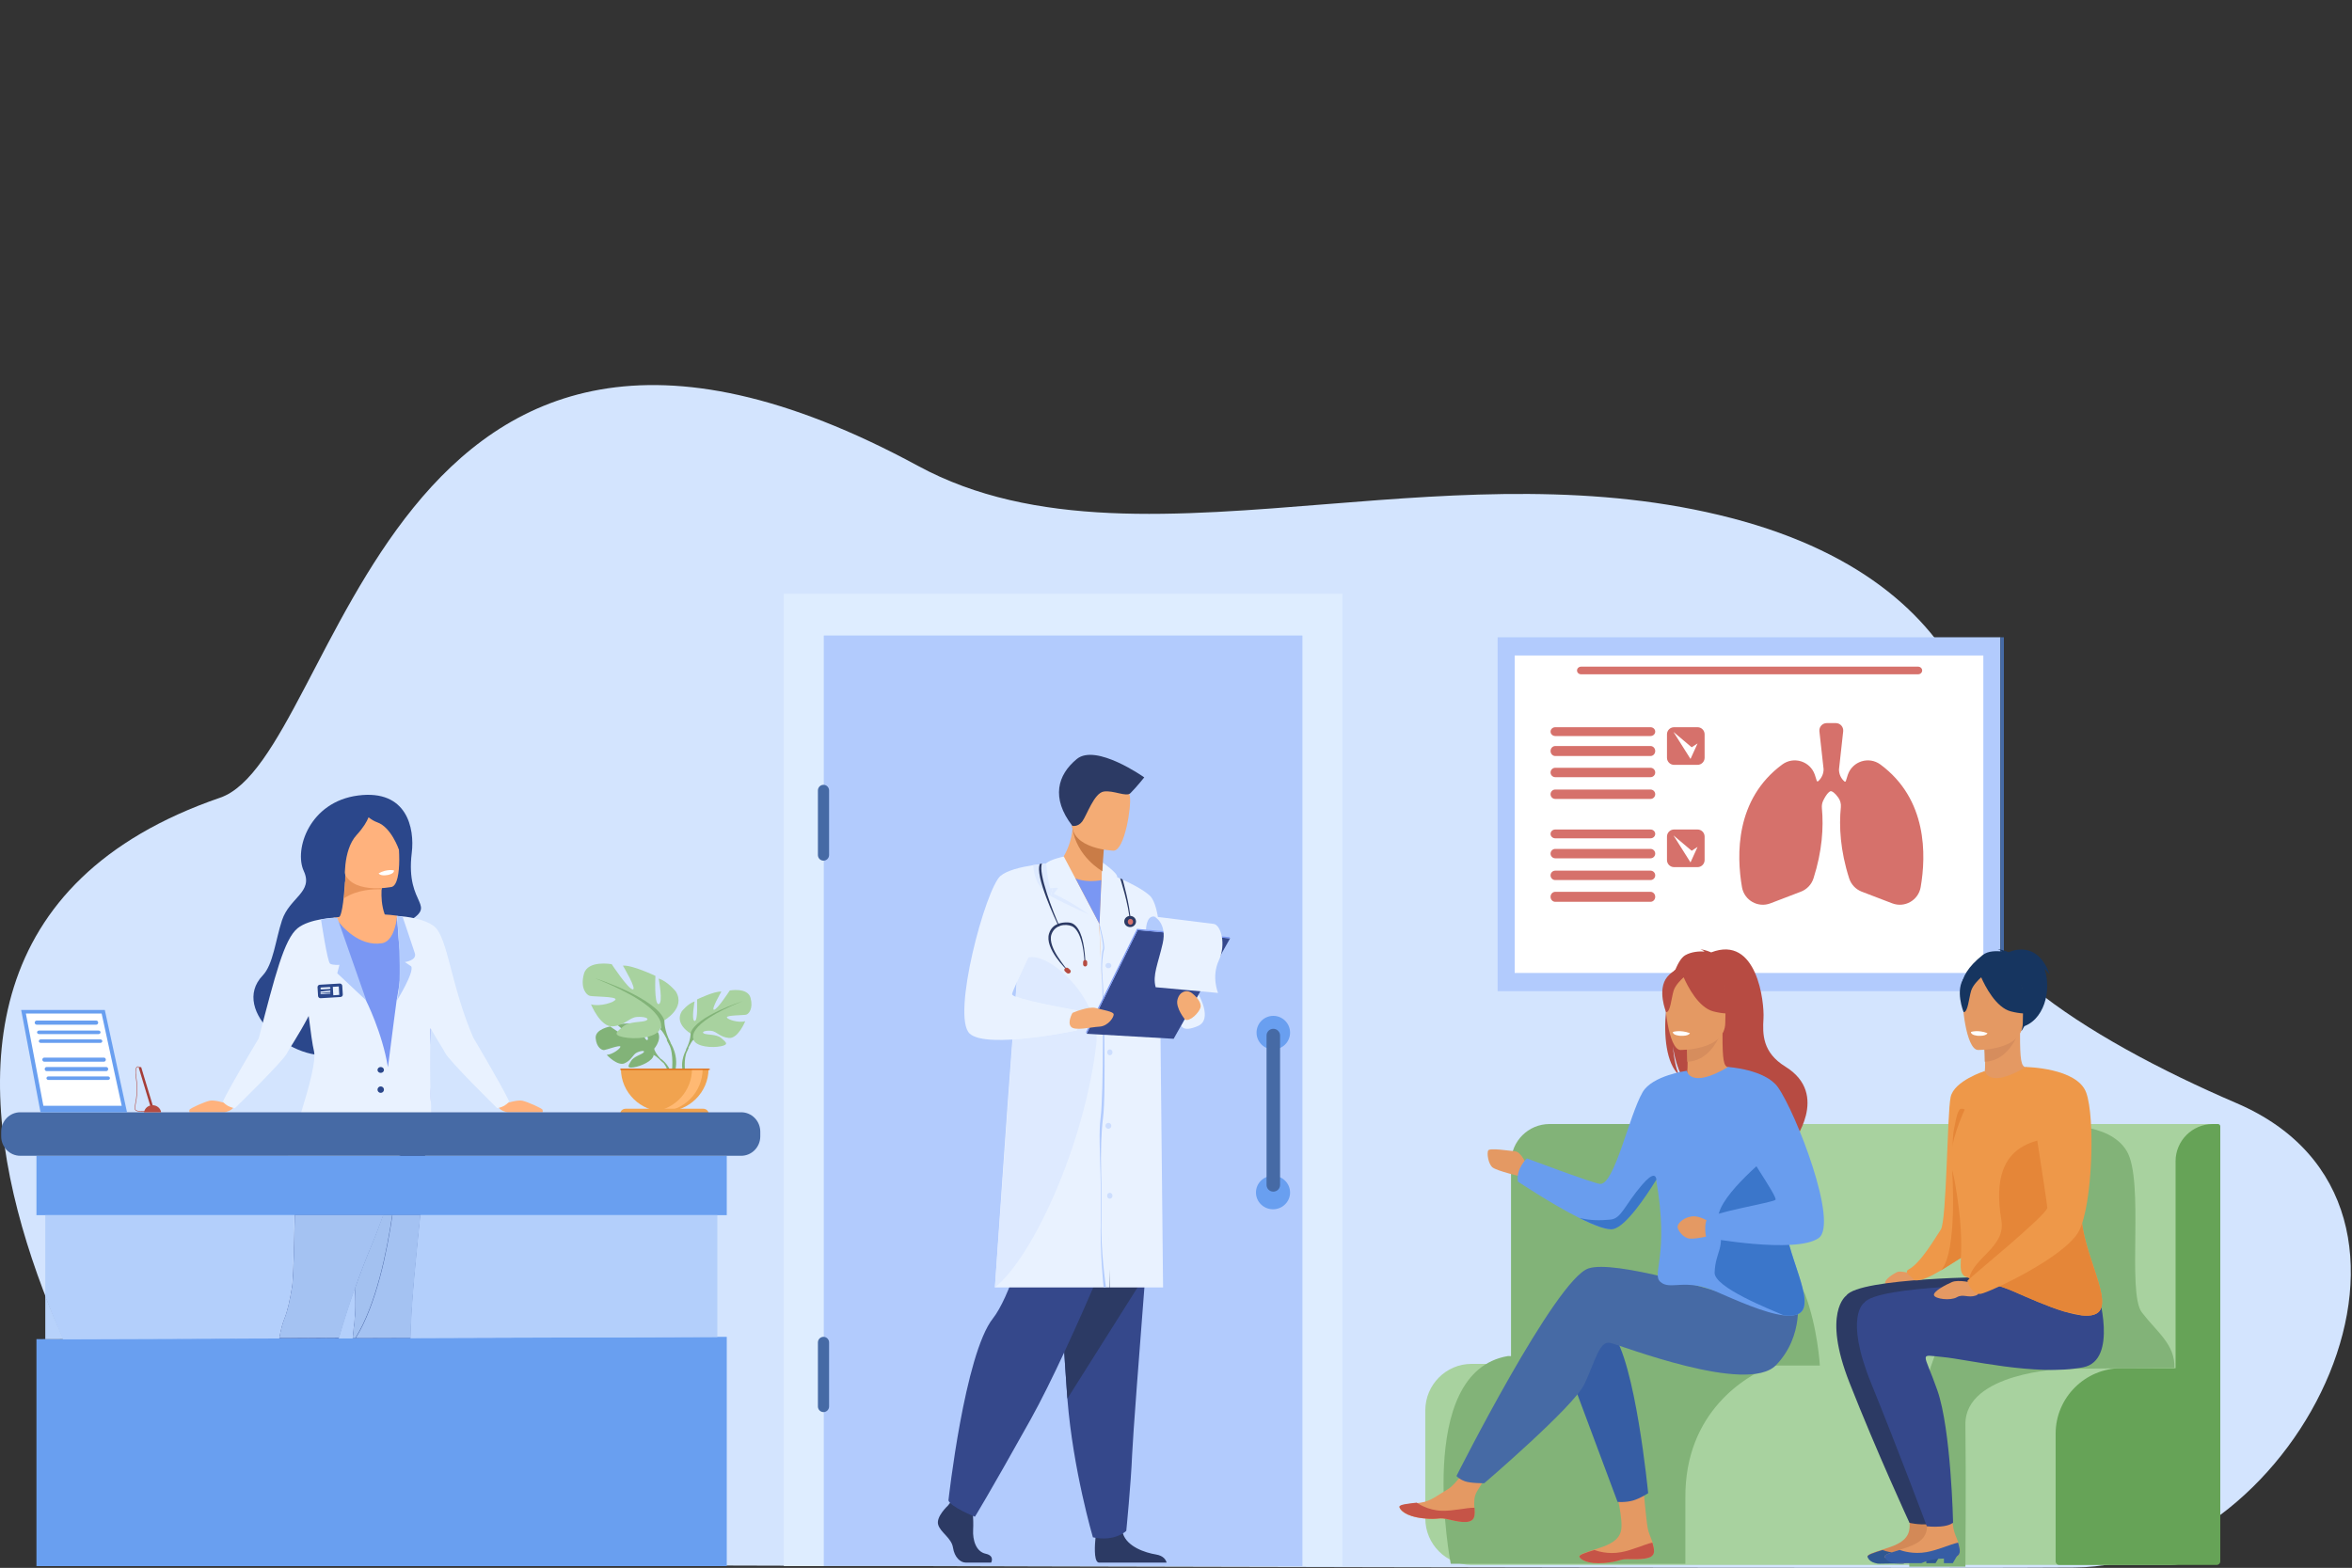 <svg fill="none" height="2667" viewBox="0 0 4000 2667" width="4000" xmlns="http://www.w3.org/2000/svg" xmlns:xlink="http://www.w3.org/1999/xlink"><rect x="0" y="0" width="4000" height="2667" fill="#333333" stroke="none"/><clipPath id="a"><path d="m0 0h4000v2666.67h-4000z"/></clipPath><g clip-path="url(#a)"><path d="m374.422 1356.87c205.018-70.52 276.536-1057.877 1187.198-564.198 196.1 106.313 438.91 85.394 699.62 64.475 220.79-17.701 454.42-35.417 683.39 24.121 458.64 119.262 469.19 463.282 411.2 587.122-63.36 135.32 189.3 297.11 448.07 408.22 405.92 174.3 107.43 786.86-276.03 789.79-383.47 2.92-3200.726-5.82-3200.726-5.82s-766.646-1023.72 47.278-1303.71z" fill="#d3e4fe"/><path d="m2547 1686h855v-602h-855z" fill="#b2cbfd"/><path d="m2576 1655h797v-540h-797z" fill="#fff"/><path d="m3402 1686h6v-602h-6z" fill="#466aa5"/><g fill="#d6716b"><path d="m3030.96 1300.47c19.58-14.47 47.55-5.71 55.46 17.33 1.13 3.25 2.22 6.71 3.28 10.35.32 1.08 1.65 1.42 2.46.66l.23-.22c5.66-5.17 8.96-12.44 8.96-20.11l-7.14-64.46c-.83-7.49 5.02-14.02 12.52-14.02h15.42c7.5 0 13.33 6.53 12.52 14l-7.16 64.87c0 7.77 3.31 15.19 9.16 20.28l.1.09c.82.74 2.11.35 2.42-.7 1.09-3.79 2.23-7.36 3.39-10.74 7.91-23.04 35.87-31.8 55.44-17.33 79.93 59.05 77.85 154.08 68.42 208.59-3.86 22.38-27.19 35.65-48.36 27.54l-51.83-19.85c-10.21-3.91-18.1-12.24-21.43-22.66-15.11-47.22-17.4-88.06-14.12-121.12.58-5.83-1.03-11.65-4.46-16.38l-.01-.03c-6.18-8.55-10.74-10.79-12.45-10.76-2.05.04-7.02 3.63-13.02 15.93-1.97 4.02-2.71 8.51-2.3 12.95 3.05 32.78.56 73.04-14.29 119.46-3.33 10.4-11.24 18.71-21.42 22.61l-51.83 19.85c-21.15 8.11-44.48-5.12-48.36-27.49-9.42-54.5-11.52-149.58 68.4-208.64"/><path d="m2644.98 1411h162.04c4.39 0 7.98 3.37 7.98 7.49s-3.59 7.51-7.98 7.51h-162.04c-4.39 0-7.98-3.39-7.98-7.51s3.59-7.49 7.98-7.49z"/><path d="m2644.98 1444h162.04c4.39 0 7.98 3.61 7.98 8.01 0 4.39-3.59 7.99-7.98 7.99h-162.04c-4.39 0-7.98-3.6-7.98-7.99 0-4.4 3.59-8.01 7.98-8.01z"/><path d="m2644.98 1481h162.04c4.39 0 7.98 3.6 7.98 8.01 0 4.39-3.59 7.99-7.98 7.99h-162.04c-4.39 0-7.98-3.6-7.98-7.99 0-4.41 3.59-8.01 7.98-8.01z"/><path d="m2644.98 1517h162.04c4.39 0 7.98 3.82 7.98 8.51 0 4.67-3.59 8.49-7.98 8.49h-162.04c-4.39 0-7.98-3.82-7.98-8.49 0-4.69 3.59-8.51 7.98-8.51z"/><path d="m2644.98 1237h162.04c4.39 0 7.98 3.37 7.98 7.51 0 4.12-3.59 7.49-7.98 7.49h-162.04c-4.39 0-7.98-3.37-7.98-7.49 0-4.14 3.59-7.51 7.98-7.51z"/><path d="m2644.98 1269h162.04c4.39 0 7.98 3.82 7.98 8.49s-3.59 8.51-7.98 8.51h-162.04c-4.39 0-7.98-3.84-7.98-8.51s3.59-8.49 7.98-8.49z"/><path d="m2644.98 1306h162.04c4.39 0 7.98 3.6 7.98 8s-3.59 8-7.98 8h-162.04c-4.39 0-7.98-3.6-7.98-8s3.59-8 7.98-8z"/><path d="m2644.98 1343h162.04c4.39 0 7.98 3.61 7.98 8.01 0 4.39-3.59 7.99-7.98 7.99h-162.04c-4.39 0-7.98-3.6-7.98-7.99 0-4.4 3.59-8.01 7.98-8.01z"/><path d="m2846.99 1301h40.02c6.59 0 11.99-5.4 11.99-11.99v-40.02c0-6.59-5.4-11.99-11.99-11.99h-40.02c-6.59 0-11.99 5.4-11.99 11.99v40.02c0 6.59 5.4 11.99 11.99 11.99z"/><path d="m2846.99 1475h40.02c6.59 0 11.99-5.4 11.99-11.98v-40.02c0-6.6-5.4-12-11.99-12h-40.02c-6.59 0-11.99 5.4-11.99 12v40.02c0 6.58 5.4 11.98 11.99 11.98z"/></g><path d="m2887 1440.63-11.98 26.37-29.02-46 30.96 26.13z" fill="#fff"/><path d="m2887 1264.63-11.98 26.37-29.02-46 30.96 26.13z" fill="#fff"/><path d="m2688.95 1147h573.08c3.86 0 6.97-2.9 6.97-6.49s-3.11-6.51-6.97-6.51h-573.08c-3.84 0-6.95 2.92-6.95 6.51s3.11 6.49 6.95 6.49z" fill="#d6716b"/><path d="m1333 2664h950v-1654h-950z" fill="#deedff"/><path d="m1401 2664h814v-1583h-814z" fill="#b2cbfd"/><path d="m2584.32 2347h1174.36c7.88 0 14.32-6.43 14.32-14.29v-420.71h-1123.22c-43.88 0-79.78 35.83-79.78 79.63v341.08c0 7.86 6.44 14.29 14.32 14.29" fill="#a8d29f"/><path d="m2502.53 2320h1188.94c43.18 0 78.53 35.54 78.53 78.97v184.06c0 43.44-35.35 78.97-78.53 78.97h-1188.94c-43.2 0-78.53-35.53-78.53-78.97v-184.06c0-43.43 35.33-78.97 78.53-78.97z" fill="#a8d29f"/><path d="m3607.42 2327.4h92.54v-352.18c0-34.78 28.53-63.22 63.38-63.22h8.77c2.13 0 3.89 1.74 3.89 3.86v417.59 79.66 242.84c0 3.33-2.73 6.05-6.07 6.05h-267.88c-3.32 0-6.05-2.72-6.05-6.05v-217.4c0-61.13 50.14-111.15 111.42-111.15" fill="#66a357"/><path d="m3497.93 1915.53s88.25-8.45 118.84 42.18c30.61 50.61 0 241.04 25.89 274.78s56.48 54.24 55.31 94.01l-189.79 2.01s-166.85 5.99-165.65 94.61c1.22 88.6 0 241.88 0 241.88h-95.5s-4.3-393.35 92.37-416.45c211.97-50.66 158.53-333.02 158.53-333.02z" fill="#82b378"/><path d="m2564.75 2306.63 5.14.19v-329.38c0-36.14 29.25-65.44 65.34-65.44h201.56s41.52 137.51 46.94 183.96c5.43 46.43 164.32 48.21 185.99 105.37 21.66 57.15 25.28 121.44 25.28 121.44h-80.65s-3.16 1.07-8.54 3.41c-31.75 13.8-141.07 72.31-139.53 222.61v111.21h-399.03s-63.21-326.47 97.5-353.37z" fill="#82b378"/><path d="m3248.34 2165.94s-16.49-4.94-22.28-2.01c-5.77 2.93-21.3 12.1-19.98 19.06 1.33 6.97 28.81 11.27 45.3.44 16.5-10.81-3.04-17.49-3.04-17.49" fill="#e49963"/><path d="m3303 2638.16c0 4.66-2.3 7.88-6.21 10.03l-.04.04c-7.22 3.98-18.73.92-32.51.31-1.76-.06-20.07 7.79-45.97 10.02-29.54 2.53-40.43-6.54-42.15-10.66-1.48-3.52 11.2-7.48 25.35-12.02.69-.22 1.37-.46 2.07-.68 1.88-.59 3.78-1.21 5.66-1.84 16.86-5.62 33.46-12.29 37.6-29.41 4.4-18.18-8.8-68.88-8.8-68.88l46.8-5.07s4.51 53.01 7.45 69.51c1.59 8.82 5.57 15.83 7.9 23.39.16.53.31 1.06.47 1.59 1.2 4.44 2.4 8.97 2.38 13.67" fill="#d38957"/><path d="m3303 2638.87c0 4.56-2.3 7.69-6.21 9.79l-.04.03c-10.46 6.58-29.03-2.57-59.27 11.07-1.29.59-11.45-.09-18.49-.18-9.18-.14-22.4.68-25.51.18-14.27-2.24-16.4-9.13-17.36-11.39-1.48-3.42 11.2-7.29 25.35-11.72 3.98 1.51 22.91 7.93 45.33 3.78 19.69-3.63 39.28-13.22 53.35-16.43.16.52.31 1.04.47 1.55 1.2 4.33 2.4 8.74 2.38 13.32" fill="#2f5791"/><path d="m3299 2647-7.25 12h-15.75v-8.79z" fill="#2f5791"/><path d="m3546.05 2186.53-151.92-14.53s-232.53 1.06-254.18 31.83c0 0-41.52 28.85 5.41 148.09 46.92 119.21 102.04 238.39 102.04 238.39s14.04 3.84 33.29 2.34c7.61-.59 17.86-3.2 17.86-3.2s-10.6-177.93-34.07-247.15c-23.46-69.23-30.68-55.77 10.84-51.93 41.51 3.85 175.07 34.62 236.45 26.93 61.36-7.69 34.28-130.77 34.28-130.77" fill="#2c3a64"/><path d="m3333 2638.61c-.02 4.68-2.34 7.91-6.25 10.08l-.07.03c-7.27 4-19.18-4.77-73.5 8.09-29.06 6.88-46.31-4.28-48.06-8.42-1.48-3.53 11.28-7.51 25.56-12.07.69-.22 1.38-.46 2.07-.68 1.92-.59 3.83-1.22 5.72-1.85 16.98-5.64 33.71-12.34 37.89-29.54 4.42-18.25-8.89-69.15-8.89-69.15l47.17-5.1s4.55 53.23 7.51 69.8c1.6 8.86 5.61 15.9 7.97 23.49.17.53.32 1.06.47 1.6 1.2 4.45 2.41 9 2.41 13.72" fill="#e49963"/><path d="m2813 2638.16c-.02 4.66-2.3 7.88-6.21 10.03l-.06.04c-7.2 3.98-19.86 4.37-33.64 3.77-1.76-.07-3.34-.12-4.76-.12-.37 0-.75 0-1.1.01-.3 0-.58.02-.86.02-13.62.33-12.19 4.42-38.09 6.65-29.54 2.53-40.42-6.54-42.16-10.66-1.47-3.52 11.21-7.48 25.36-12.02.69-.22 1.37-.46 2.07-.68 1.88-.59 3.78-1.21 5.66-1.84 16.86-5.62 33.46-12.29 37.6-29.41 4.4-18.18-8.81-68.88-8.81-68.88l46.8-5.07s4.51 53.01 7.45 69.51c1.59 8.82 5.57 15.83 7.89 23.39.17.53.32 1.06.48 1.59 1.2 4.44 2.4 8.97 2.38 13.67" fill="#e49963"/><path d="m2813 2638.79c-.02 4.53-2.3 7.64-6.21 9.73l-.06.03c-7.67 3.46-20.12 3.95-33.61 3.58-1.77-.05-3.36-.05-4.79-.03-.37 0-.75 0-1.1.01-.3 0-.58.02-.86.02-13.62.31-12.19 4.28-38.09 6.45-29.54 2.45-40.42-6.35-42.16-10.34-1.47-3.41 11.21-7.26 25.36-11.66 3.98 1.5 22.91 7.89 45.31 3.75 19.71-3.6 39.29-13.14 53.35-16.33.17.51.32 1.03.48 1.54 1.2 4.3 2.4 8.69 2.38 13.25" fill="#c65447"/><path d="m2507.13 2579.22c-2.62 13.07-21.25 10.89-42.08 5.8-20.82-5.08-15.86.96-45.5-2.31-29.63-3.28-38.61-14.32-39.52-18.73-.8-3.91 13.83-5.29 29.54-7.09 1.97-.21 3.96-.47 5.95-.72 17.72-2.22 30.71-13.65 46.83-23.04 15.25-8.9 38.02-45.13 38.02-45.13l40.63 3.21s-21.33 32.36-29.57 46.45c-4.85 8.27-4.6 19.22-3.99 27.68.31 4.58.61 9.29-.31 13.88" fill="#e49963"/><path d="m2465.22 2584.91c-20.86-5.22-15.89.98-45.59-2.38-29.69-3.37-38.69-14.72-39.6-19.25-.8-4.02 13.86-5.43 29.6-7.28l.14.31s17.81 12.93 42.53 13.54c20.15.5 41.49-5.41 55.39-5.17.32 4.71.61 9.55-.31 14.27-2.62 13.44-21.29 11.19-42.16 5.96" fill="#c65447"/><path d="m2597 1983.13s-9.5-23.71-19.97-24.68-43.76-6.28-46.14-1.45c-2.37 4.85 0 22.25 7.14 28.55 7.14 6.29 51.36 16.45 51.36 16.45z" fill="#e49963"/><path d="m2663 2319.13 87.96 235.65s13.51 1.3 26.46-2.42c11.93-3.41 25.58-12.41 25.58-12.41s-21.81-226.25-61.81-273.31c-40.01-47.07-78.19 52.49-78.19 52.49z" fill="#365da4"/><path d="m3037.57 2213.25c-17.95 7.18-37.83 7.9-56.24 2.02-67.32-21.5-235.08-72.11-279.63-57.74-56.15 18.09-224.7 353.13-224.7 353.13s3.8 5.05 14.19 8.94c9.66 3.63 33.04 3.4 33.04 3.4s152.1-130.27 170.22-168.27c18.11-37.99 25.35-74.17 43.46-70.56 18.1 3.61 233.6 88.65 282.48 38 48.89-50.66 36.1-116.49 36.1-116.49z" fill="#466aa5"/><path d="m2855.74 1829.01c-4.01-8.31-8.48-23.04-10.66-49.3.33 2.61 4.84 35.74 17.53 54.48 52.11 34.36 151.99 149.07 150.02 170.81 0 0 35.17-59.93 35.78-60.28 0 0 64.9-82.86-12.01-130.34-39.1-24.12-38.9-55.09-37.26-81.98 1.65-26.9-10.66-142.68-88.97-112.39 0 0-12.58-5.6-18.2-4.75 0 0 4.6.88 6.93 3.3-9.08-.53-22.06.14-32.9 6.32-28.69 16.38-54.4 163.34-10.26 204.13" fill="#b74b42"/><path d="m2866 1835.63c-.26.11 24.89 13.4 43.82 8.14 17.79-4.94 29.42-28.4 29.18-28.45-7.54-1.54-9.71-12.07-9.56-57.32l-3.41.69-57.28 11.52s1.31 18.34 1.34 35.61c.04 14.5-.82 28.26-4.09 29.81z" fill="#e49963"/><path d="m2868 1770.49s1.33 18.29 1.36 35.51c32.45-.92 49.62-30.57 56.64-47z" fill="#d68d5d"/><path d="m2932.43 1753s16.99-27.06 21.08-50.2c2.9-16.52-5.45-77.75-66.5-68.94 0 0-17.74 1.76-34.41 13.11-13.25 9.02-32.38 28.5-10.99 81.94l5.55 18.06z" fill="#b74b42"/><path d="m2857.51 1786s76.59 1.26 76.63-46.36c.05-47.61 9.98-79.52-38.92-82.35-48.9-2.81-58.41 15.35-62.3 31.24-3.89 15.88 4.67 95.91 24.59 97.47" fill="#e49963"/><path d="m2930.15 1665.87s-52.35-35.98-68.91-11.1c-5.02-4.32-13.97-7.46-25.8 6.95-17.77 21.65-1.96 59.92-1.96 59.92 7.31.86 9.02-24.3 12.84-36.53 2.88-9.21 12.5-18.62 17.05-22.69 6.7 15.14 25.1 51.42 50.44 57.97 32.22 8.32 46.19-.35 46.19-.35s-24.71-19.73-29.85-54.17" fill="#b74b42"/><path d="m3036.02 2042.08c7.57-31.79-18.21-93.48-45.12-144.55-24.42-46.29-49.76-83.84-52.04-82.5-64.41 38.24-70.22 6.46-70.22 6.46s-58.51 7.77-75.06 36.3c-22.92 39.44-47.87 157.81-72.39 156.06-11.24-.81-124.48-43.39-124.48-43.39s-18.86 17.68-15.25 39.38c0 0 55.91 37.45 103.2 61.35 24.99 12.64 47.6 21.48 58.22 18.98 21.55-5.08 55.18-55.03 73.36-84.43l.12-.2c23.21 131.38-8.33 161.31 7.64 175.17 16.86 14.63 40.96-6.97 93.95 16.01 34.78 15.09 83.03 36.91 115.5 40.7 17.02 2 29.73-.97 33.89-12.48 12.04-33.44-45.78-122.26-31.32-182.86" fill="#699dee"/><path d="m2874 1757.41s-1.44 5.33-16.64 4.5c0 0-12.74-.68-12.35-6.54 0 0 12.35-4.17 28.99 2.04" fill="#fff"/><path d="m3067.35 2224.95c-4.12 11.51-16.75 14.47-33.65 12.47-22.33-9.8-118.76-47.4-117.69-72.88 1.61-37.74 18.54-38.94 6.59-85.51-9.61-37.4 79.5-106.92 93.7-122.03 26.74 51.04 27.47 53.45 19.94 85.21-14.35 60.57 43.07 149.32 31.11 182.74" fill="#3b76ca"/><path d="m2817 2006.48c-18.09 29.28-51.58 79.04-73.03 84.1-10.57 2.49-33.08-6.32-57.97-18.91 18.16 4.69 35.82 4.56 52.96 2.9 18.59-1.79 23.99-24.6 53.39-58.82 19.04-22.19 23.72-16.6 24.65-9.27z" fill="#3b76ca"/><path d="m2907.2 2078.96s-16.35-12.47-31.77-9.5c-15.44 2.97-23.01 13.37-22.4 18.11.6 4.76 8.78 18.13 20.58 19.31 11.8 1.19 45.39-7.13 45.39-7.13z" fill="#e49963"/><path d="m2938.91 1815s62.86 3.87 84.61 34.19c30.63 42.69 104.14 232.59 69.32 256.87-39.21 27.33-191.22-.81-191.22-.81s-4.64-21.65 1.8-32.13c6.45-10.46 111.23-27.37 116.08-32.21 4.82-4.84-60.46-94.26-60.46-108.74 0-14.51-20.13-117.17-20.13-117.17z" fill="#699dee"/><path d="m3567.46 2197.08-142.54-12.08s-232.62 1.02-254.28 30.84c0 0-35.16 22.08 11.8 137.64 46.95 115.56 94.49 242.73 94.49 242.73s10.53 1.46 23.28.41c16.03-1.3 21.36-6.52 21.36-6.52s-3.3-158.13-26.79-225.22c-23.47-67.11-32.48-60.28 9.04-56.55 41.53 3.74 158.3 32.93 238.78 17.48 60.78-11.66 24.86-128.73 24.86-128.73" fill="#35488b"/><path d="m3205.12 2648.01c.95 2.14 2.98 8.56 16.08 10.99h46.32c15.96-6.94 28.66-7.72 38.64-7.89 8.88-.12 15.58.24 20.52-2.79l.07-.03c.21-.13.47-.25.69-.39 3.51-2.07 5.54-5.04 5.56-9.25 0-4.5-1.21-8.86-2.41-13.12-.15-.51-.3-1.04-.47-1.53-14.19 3.15-33.91 12.61-53.77 16.18-22.57 4.09-41.67-2.23-45.66-3.72-14.29 4.37-27.06 8.17-25.57 11.55" fill="#365da4"/><path d="m3328 2647-6.92 12h-15.08v-8.79z" fill="#365da4"/><path d="m3300.63 2091.61c10.18-14.54 10.78-197.79 16.77-225.5 5.97-27.7 57.6-44.11 57.6-44.11s-9.56 93.38-20.76 178.3c-9.03 68.7-10.1 134.14-17.06 137.9-15.53 8.43-60.29 42.53-80.51 39.63l-12.22-10.95c-2.31-2.05-1.77-5.75.96-7.15 21.72-11.13 47.65-57.3 55.22-68.12z" fill="#ee9849"/><path d="m3371.77 1624.64c9.75-7.78 23.9-6.81 33.02-6.28-2.34-2.4-6.96-3.27-6.96-3.27 5.65-.84 18.27 4.72 18.27 4.72s47.78-24.29 69.9 38.01c0 0-3.8-4.7-9.04-10.05 12.79 35.84-.14 90.05-40.43 99.7-26.2 6.27-164.72-43.13-64.76-122.83" fill="#163560"/><path d="m3372 1835.63c-.26.11 24.89 13.4 43.82 8.14 17.79-4.94 29.42-28.4 29.18-28.45-7.54-1.54-9.71-12.07-9.56-57.32l-3.41.69-57.28 11.52s1.31 18.34 1.34 35.61c.04 14.5-.82 28.26-4.09 29.81z" fill="#e49963"/><path d="m3374 1770.49s1.33 18.29 1.36 35.51c32.45-.92 49.62-30.57 56.64-47z" fill="#d68d5d"/><path d="m3438.43 1753s16.99-27.06 21.08-50.2c2.9-16.52-5.45-77.75-66.5-68.94 0 0-17.74 1.76-34.41 13.11-13.25 9.02-32.38 28.5-10.99 81.94l5.55 18.06z" fill="#163560"/><path d="m3363.51 1786s76.59 1.26 76.63-46.36c.05-47.61 9.98-79.52-38.92-82.35-48.9-2.81-58.41 15.35-62.3 31.24-3.89 15.88 4.67 95.91 24.59 97.47" fill="#e49963"/><path d="m3344.89 1892.88c1.33-5.48-10.07-9.58-12.87-4.71-5.23 9.13-6.27 20.63-8.36 29.81-5.98 26.17 0 62.02 0 62.02z" fill="#e58638"/><path d="m3341.44 1661.72c11.83-14.41 20.78-11.27 25.8-6.95 16.56-24.88 68.91 11.1 68.91 11.1 5.13 34.44 29.85 54.17 29.85 54.17s-13.97 8.67-46.19.35c-25.34-6.55-43.74-42.83-50.44-57.97-4.55 4.07-14.17 13.48-17.05 22.69-3.82 12.23-5.53 37.39-12.84 36.53 0 0-15.81-38.27 1.96-59.92" fill="#163560"/><path d="m3380 1757.41s-1.39 5.33-16.06 4.5c0 0-12.31-.68-11.93-6.54 0 0 11.93-4.17 27.99 2.04" fill="#fff"/><path d="m3319.95 1990s9.83 139.52-18.95 171l59-36.95z" fill="#e58638"/><path d="m3319.13 1982.52c31.01 150.17 5.07 173.22 21.17 187.99l14.39 6.32c16.79 14.64 17.21-3.09 69.96 19.89 25.13 10.96 57.35 25.46 85.5 34.05 10.6 3.22 20.61 5.61 29.47 6.65 16.96 2 29.59-.97 33.73-12.48 11.98-33.44-45.57-122.26-31.18-182.86.12-.52.23-1.05.34-1.57 1.04-5.29 1.24-11.38.7-18.05-2.69-33.82-23.94-82.96-45.95-124.93-24.3-46.29-49.53-83.84-51.8-82.5-64.11 38.24-69.89 6.46-69.89 6.46s-67.01 109.81-56.44 161.03z" fill="#ee9849"/><path d="m3349 2174.87c16.83 14.6 22.36-.98 75.25 21.94 25.2 10.94 57.51 25.4 85.73 33.98 14.41 2.5 25.15 4.72 29.55 6.63 17 2 29.67-.96 33.81-12.45 12.02-33.36-45.69-121.97-31.26-182.44.13-.51.23-1.04.34-1.56 1.25-5.97 1.42-11.94.71-18.01-3.04-25.64-21.9-53.46-43.25-93.96-14.27 15.09-121.55-2.4-96.18 146.68 7.77 45.71-48.03 63.72-54.7 99.19" fill="#e58638"/><path d="m3354.59 2182.01s-23.83-5.84-34.75-1.25c-10.91 4.6-32.74 16.29-30.71 22.54 2.03 6.27 27.88 9.62 38.8 3.35 10.9-6.27 18.98 1.67 32.32-2.92 13.34-4.6-5.66-21.72-5.66-21.72" fill="#e49963"/><path d="m3445.12 1815s87.16 1.17 102.78 43.39c15.62 42.19 10.82 190.5-12.01 235.12-22.83 44.6-152.61 104.9-167.03 107.31s-23.42-19.9-22.83-22.3c.6-2.43 136.39-112.75 135.78-124.21-.6-11.45-36.69-239.31-36.69-239.31" fill="#ee9849"/><path d="m1112.65 1783.78s18.02-20.64 1.11-33.74c0 0-12.35-7.33-22.42-6.74 0 0 14.27 23.48 9.65 25.81-4.61 2.34-13.98-27.28-13.98-27.28s-28.1-2.68-37.15 1.59c0 0 24.03 19.29 18.97 20.44-5.06 1.16-31.01-17.79-31.01-17.79s-26.16 4.37-24.77 20.03c1.4 15.65 10.41 20.49 14.37 20.08 3.96-.42 27.14-9.1 27.64-5.91.51 3.18-13.44 13.59-23.21 14.07 0 0 18.44 19.96 30.7 14.2 12.26-5.75 13.31-14.89 20.95-18.31s14.16-3.42 11.01.08c-3.16 3.49-16.99 6.88-21.36 14.47-4.37 7.58-8.29 12.7 4.4 10.83 12.68-1.88 33.29-10.98 34.2-21.41.9-10.42.9-10.42.9-10.42" fill="#82b378"/><path d="m1026 1767.12s70.67-2.66 86.27 17.13c0 0 3.45 10.12 14.07 19.33l1.66 4.42s-12.25-12.63-16.63-13.4c0 0 6.85-24.52-85.37-27.48z" fill="#82b378"/><path d="m1126.15 1802.82s15.76 11.46 16.85 31.92l-2.86.26s-5.03-21.17-14.13-29.45.14-2.73.14-2.73z" fill="#82b378"/><path d="m1174.54 1757.99s-28.2-16.01-15.04-37.72c0 0 10.53-13.32 21.81-16.76 0 0-6.02 32.38 0 33.15 6.02.75 4.14-36.58 4.14-36.58s29.71-14.47 41.36-13.32c0 0-18.42 31.61-12.41 30.86 6.02-.77 26.7-32.78 26.7-32.78s30.46-5.7 35.36 12.59c4.88 18.27-3.01 27.41-7.52 28.56-4.52 1.15-33.48.75-32.73 4.57.76 3.8 20.32 9.9 31.22 6.47 0 0-12.03 30.09-27.82 28.58-15.81-1.52-20.69-11.43-30.47-12.19-9.78-.77-16.92 1.9-12.04 4.57 4.89 2.66 21.44.87 29.34 7.67 7.89 6.8 14.28 11-.37 14.05-14.67 3.04-41 1.13-46.26-10.29-5.27-11.43-5.27-11.43-5.27-11.43" fill="#a8d29f"/><path d="m1263 1703s-79.37 25.5-88.44 54.01c0 0 .38 12.74-7.56 27.36v5.63s8.31-19.12 12.85-21.75c0 0-17.76-24.74 83.15-65.25" fill="#82b378"/><path d="m1167.28 1785.47s-12.02 18.29-5.17 40.53l3.09-.83s-3-24.51 3.29-36.84c6.29-12.32-1.21-2.86-1.21-2.86" fill="#82b378"/><path d="m1129.23 1735.87s37.68-20.95 20.09-49.38c0 0-14.06-17.45-29.14-21.95 0 0 8.04 42.41 0 43.39-8.04 1-5.52-47.88-5.52-47.88s-39.7-18.95-55.27-17.45c0 0 24.62 41.39 16.58 40.39s-35.68-42.89-35.68-42.89-40.697-7.47-47.229 16.47 4.02 35.91 10.049 37.41c6.03 1.48 44.72.98 43.71 5.98-1 4.99-27.13 12.96-41.7 8.47 0 0 16.08 39.41 37.18 37.41 21.11-1.98 27.64-14.95 40.7-15.95s22.61 2.5 16.08 5.98c-6.53 3.49-28.64 1.14-39.19 10.05s-19.1 14.39.5 18.38c19.6 4 54.77 1.5 61.8-13.47 7.04-14.96 7.04-14.96 7.04-14.96z" fill="#a8d29f"/><path d="m1012 1664s105.83 33.99 117.92 71.99c0 0-.5 17.01 10.08 36.5v7.51s-11.09-25.5-17.13-29c0 0 23.68-33-110.87-87z" fill="#82b378"/><path d="m1139.42 1772.57s17.47 24.1 7.51 53.43l-4.5-1.09s4.37-32.32-4.78-48.56c-9.14-16.25 1.77-3.78 1.77-3.78" fill="#82b378"/><path d="m1130.5 1891c-41.14 0-74.5-32.68-74.5-73h149c0 40.32-33.35 73-74.5 73" fill="#f1a34f"/><path d="m1113 1890.44c2.97.37 5.99.56 9.06.56 40.29 0 72.94-32.68 72.94-73h-18.12c0 37.25-27.87 67.98-63.88 72.44z" fill="#ffb973"/><path d="m1055 1894h150c0-4.42-4.09-8-9.13-8h-131.74c-5.04 0-9.13 3.58-9.13 8z" fill="#f1a34f"/><path d="m1055 1820h152v-2h-152z" fill="#d86713"/><path d="m862.867 1876.1s17.117-5.43 25.386-3.79c8.265 1.62 33.923 13.04 34.494 15.48.569 2.44 0 4.21 0 4.21h-59.88s-13.387-2.48-15.667-10.01c-2.28-7.51 15.667-5.89 15.667-5.89z" fill="#ffb27d"/><path d="m640.427 2631.62c.459 4.92 3.176 8.08 7.486 9.98l.066.01c7.971 3.51 21.335 2.71 35.78.77 1.85-.25 3.513-.45 5.005-.59.39-.03.781-.07 1.162-.08.304-.03.607-.05.898-.08 14.382-.96 13.255 3.49 40.74 3.37 31.328-.17 41.924-10.76 43.362-15.29 1.207-3.82-12.509-6.8-27.847-10.23-.742-.15-1.483-.33-2.237-.48-2.04-.46-4.096-.94-6.137-1.41-18.282-4.31-36.387-9.74-42.374-27.38-6.351-18.7-4.847-74.21-4.847-74.21h-55.484s14.564 61.32 13.04 78.99c-.829 9.44-5.325 12.12-7.056 20.3-.126.57-.24 1.14-.342 1.72-.84 4.78-1.674 9.68-1.215 14.61z" fill="#ad7041"/><path d="m574.428 2033.07c4.724 26.36 11.461 53.59 17.314 81.91 9.403 45.54 16.499 93.92 9.235 146.01-.929 6.71-1.434 14.11-1.544 22.07-1.411 92.07 39.984 258.93 39.984 258.93s11.242 4.82 30.084 3.89c9.7-.48 24.588-6.69 24.588-6.69s3.916-103.46 4.152-242.59c.17-100.85 20.092-233.63 24.117-311.67 2.437-47.21-2.852-110.12-2.852-110.12s-82.511-65.94-112.149-32.2c-29.28 33.34-50.601 91.88-32.929 190.46" fill="#415da5"/><path d="m602.107 2260.09c-.916 6.66-1.414 14.01-1.522 21.91 60.939-88.35 74.415-281 74.415-281l-66.933 32.5s-7.34 36.13-15.067 81.62c9.273 45.21 16.271 93.25 9.107 144.97" fill="#355493"/><path d="m462.132 2631.67c.461 4.9 3.207 8.05 7.558 9.94l.066.02c8.048 3.49 21.541 2.7 36.124.76 1.868-.25 3.547-.45 5.053-.59.395-.03.79-.06 1.173-.08.307-.03.614-.05.907-.08 14.521-.95 13.384 3.48 41.132 3.36 31.631-.17 42.328-10.73 43.78-15.24 1.221-3.8-12.63-6.77-28.115-10.19-.748-.15-1.496-.33-2.259-.48-2.06-.45-4.134-.94-6.195-1.41-18.459-4.29-36.738-9.7-42.783-27.28-6.412-18.64 2.75-73.09 2.75-73.09l-51.896-4.31s3.219 62.06 1.679 79.66c-.836 9.42-5.654 14.58-7.404 22.73-.127.58-.241 1.14-.343 1.72-.851 4.76-1.69 9.64-1.227 14.56" fill="#ad7041"/><path d="m469.504 2546.28s13.274 6.27 22.833 8.18c9.558 1.9 29.413-1.82 29.413-1.82 3.581-40.04 11.902-102.67 28.071-173.32 18.414-80.45 45.812-175.51 84.01-265.54 8.159-19.23 41.805-110.23 47.513-133.21 17.265-69.38-.068-61.91-.068-61.91l-150.904-17.66s-18.591 9.53-27.153 107.52c-2.562 29.34-2.877 156.05-6.739 180.06-3.656 22.76-7.938 41.67-12.959 53.96-28.034 68.63-14.017 303.74-14.017 303.74" fill="#415da5"/><path d="m462.132 2631.94c.461 4.8 3.207 7.89 7.558 9.74l.066.02c8.505 2.95 21.793 2.32 36.091.65 1.871-.21 3.553-.36 5.086-.49.395-.03.79-.06 1.173-.07.307-.03.614-.05.907-.08 14.521-.93 13.384 3.41 41.132 3.29 31.631-.17 42.328-10.5 43.78-14.92 1.221-3.73-12.63-6.64-28.115-9.98-4.073 1.95-23.565 10.51-47.786 8.22-21.299-1.97-43.045-10.26-58.322-12.32-.127.57-.241 1.12-.343 1.68-.851 4.66-1.69 9.45-1.227 14.26" fill="#b84c42"/><path d="m640.131 2631.94c.459 4.8 3.183 7.89 7.502 9.74l.066.02c8.442 2.95 21.634 2.32 35.827.65 1.855-.21 3.525-.36 5.048-.49.391-.03.783-.06 1.164-.07.305-.03.609-.05.901-.08 14.413-.93 13.284 3.41 40.829 3.29 31.398-.17 42.016-10.5 43.458-14.92 1.21-3.73-12.537-6.64-27.908-9.98-4.045 1.95-23.393 10.51-47.435 8.22-21.141-1.97-42.729-10.26-57.892-12.32-.127.57-.241 1.12-.342 1.68-.843 4.66-1.678 9.45-1.218 14.26" fill="#b84c42"/><path d="m700.28 1450.56c5.104-41.55-7.912-108.05-91.088-97.43-83.177 10.63-109.387 92.14-92.614 128.39 16.775 36.24-24.148 44.99-36.996 83.96-11.036 33.48-14.881 75.05-32.742 93.72-57.579 60.16 55.282 152.66 123.318 133.15 123.928-35.54 139.891-40.84 135.491-137.94-2.254-49.75-41.069-69.03-16.423-83.42 59.532-34.77-.492-26.4 11.054-120.43" fill="#2b478b"/><path d="m577 1559.74 23.097 58.86 50.003 2.4 24.9-36.72c-28.248-21.08-27.054-61.43-25.667-75.52.317-3.18.631-5.02.631-5.02l-62.503-18.74c-.755 16.27-1.679 29-2.671 38.95-3.494 34.95-7.79 35.79-7.79 35.79" fill="#ffb27d"/><path d="m675.11 1557.59c-3.175 0-57.078-10.98-148.11 12.31 0 0 49.854 228.48 32.917 271.55-16.936 43.05-23.372 81.28-23.372 81.28l183.731 2.27s-2.57-147.81 5.899-200.12c8.468-52.31-51.065-167.29-51.065-167.29" fill="#ffb27d"/><path d="m539.601 1812.76c-2.693 30.24-31.007 99.33-24.882 114.05 6.419 15.45 15.337 23.28 34.847 27.76 13.451 3.08 31.926 4.57 58.085 5.87 55.48 2.75 114.933-4.2 123.023-30.52 3.877-12.63 2.383-61.5.329-84.06-4.25-46.67 4.656-113.66 5.959-157 1.072-36.17-20.787-118.44-20.787-118.44s-9.86-6.2-40.806-12.42c0 0-3.255 42.73-25.61 46.41-38.651 6.37-69.798-28.95-78.896-43.18 0 0-44.393 11.17-57.42 26-12.339 14.03 4.542 117.97 8.294 127.93 3.241 8.57 6.303 16.91 8.97 25.3 7.056 22.14 11.37 44.62 8.894 72.3" fill="#7a97f3"/><path d="m382.131 1876.1s-17.116-5.42-25.384-3.8c-8.267 1.64-33.924 13.04-34.494 15.48-.569 2.45 0 4.22 0 4.22h59.878s13.387-2.49 15.669-10.01c2.28-7.51-15.669-5.89-15.669-5.89" fill="#ffb27d"/><path d="m585 1528c22.743-15.07 51.33-15.82 64.371-15.21.316-3.19.629-5.03.629-5.03l-62.336-18.76c-.753 16.29-1.675 29.04-2.664 39z" fill="#e8945b"/><path d="m666.134 1508.69s-74.173 15.06-82.738-31.75c-8.566-46.82-23.908-76.4 23.087-87.99 46.997-11.58 59.492 4.54 66.111 19.48 6.621 14.91 12.612 95.15-6.46 100.26" fill="#ffb27d"/><path d="m568.585 1392.63c12.59-14.13 30.751-16.88 43.99-16.64-7.98-9.65 24.117-30.8 60.817 5.26 15.812 15.54 13.423 46.1 4.953 63.81 0 0-13.005-37.98-36.677-46.26-5.27-1.83-10.273-4.91-14.867-8.58-2.883 7.23-8.682 17.45-20.346 30.16-24.467 26.68-19.698 80.62-19.698 80.62s-40.171-83.69-18.172-108.37z" fill="#2b478b"/><path d="m644 1485.53s1.934 5.22 15.551 2.85c0 0 11.433-1.98 10.381-7.85 0 0-11.663-2.94-25.932 5z" fill="#fff"/><path d="m439.987 1766.37c27.975-107.53 43.319-168.92 66.239-187.5 20.269-16.42 63.978-17.94 63.978-17.94.678 12.93.066 25.91-1.525 38.76l53.769 102.07s27.549 54.29 37.34 113.68c7.393-58.98 14.734-113.68 14.734-113.68s6.934-34.9 9.119-66.83c-6.48-24.91-5.804-50.9-8.845-76.93l3.383.19c10.617.75 43.72 4.1 60.595 17.9 22.92 18.74 28.061 101.05 66.239 189.15 0 0 46.26 77.48 60.987 108.22 0 0-2.759 4.2-8.276 7.37-5.348 3.07-12.098 4.29-12.098 4.29s-83.451-81.85-88.934-94.8c-1.804-4.25-11.901-19.18-24.434-41.14 0 0-3.326 116.95 3.963 167.43 1.545 10.68-3.597 21.23-13.033 26.53-51.539 29-205.937 107.99-234.669 31.28-3.221-8.61 53.204-154.71 45.48-186.34-2.471-10.11-5.731-33.2-9.025-59.88-17.68 33.77-34.3 57.49-36.666 63.03-5.485 12.82-88.934 93.96-88.934 93.96s-6.75-1.21-12.098-4.25c-5.518-3.14-8.276-7.3-8.276-7.3 14.727-30.47 60.987-107.27 60.987-107.27" fill="#e9f2ff"/><path d="m573.57 1561 49.43 141-49.424-46.42 3.738-14.43s-11.36 1.01-15.97-1.95-15.344-75.04-15.344-75.04 10.058-1.68 13.393-2.05c3.558-.41 14.177-1.11 14.177-1.11" fill="#b2cbfd"/><path d="m675.269 1558s10.188 111.75-.269 144c0 0 29.947-48.23 24.337-58.22l-10.854-7.28s20.955-2.77 17.026-15.02c-3.928-12.25-20.765-61.9-20.765-61.9z" fill="#b2cbfd"/><path d="m1236 2664h-1174v-386.15l1174-3.85z" fill="#699ff0"/><path d="m62 2067h1174v-101h-1174z" fill="#699ff0"/><path d="m34.475 1966h1226.055c17.93 0 32.47-14.8 32.47-33.05v-7.9c0-18.25-14.54-33.05-32.47-33.05h-1226.055c-17.935 0-32.475 14.8-32.475 33.05v7.9c0 18.25 14.539 33.05 32.475 33.05" fill="#466aa5"/><path d="m545.313 1697.99 33.813-2.05c2.275-.14 4.008-2.05 3.866-4.29l-.93-14.84c-.141-2.24-2.1-3.94-4.376-3.8l-33.81 2.05c-2.277.14-4.009 2.05-3.868 4.29l.932 14.84c.139 2.24 2.098 3.94 4.373 3.8" fill="#2b478b"/><path d="m566.839 1693 10.161-.67-.838-14.33-10.162.67z" fill="#e9f2ff"/><path d="m546.916 1683 13.39-.74c.991-.06 1.752-.84 1.691-1.73-.061-.9-.923-1.58-1.913-1.53l-13.39.74c-.991.06-1.752.84-1.691 1.73.061.9.923 1.58 1.913 1.53z" fill="#e9f2ff"/><path d="m545.73 1689 15.625-1.65c.378-.05.668-.6.644-1.25-.023-.65-.351-1.15-.729-1.1l-15.624 1.65c-.378.02-.668.6-.645 1.25.023.63.352 1.15.729 1.1" fill="#e9f2ff"/><path d="m545.73 1691 15.624-.82c.379-.02.669-.3.645-.63-.023-.31-.351-.56-.729-.55l-15.624.82c-.378.03-.668.3-.645.63.025.33.352.57.729.55z" fill="#e9f2ff"/><path d="m653 1820c0-2.76-2.462-5-5.5-5s-5.5 2.24-5.5 5 2.462 5 5.5 5 5.5-2.24 5.5-5z" fill="#2b478b"/><path d="m653 1853.51c0-3.04-2.462-5.51-5.5-5.51s-5.5 2.47-5.5 5.51c0 3.02 2.462 5.49 5.5 5.49s5.5-2.47 5.5-5.49z" fill="#2b478b"/><path d="m77 2278v-74c9.841 25.16 20.233 49.82 31 73.9z" fill="#b7d2fb"/><path d="m107.094 2278c-10.452-23.73-20.54-48.02-30.094-72.81v-138.19h423.589c-1.103 47.44-2.111 106.59-4.62 122.22-3.647 22.73-7.917 41.62-12.925 53.89-3.583 8.79-6.475 20.29-8.799 33.69zm468.848-1.55c8.046-27.61 17.022-55.87 26.993-84.2.561 8.29.871 16.66.869 25.12-.003 14.34-.898 28.97-2.971 43.89-.649 4.72-1.089 9.78-1.332 15.12zm121.807-.39c1.688-66.58 10.362-143.7 16.883-209.06h505.368v207.3z" fill="#b3cffb"/><path d="m605 2276c35.083-56.16 53.449-147.17 62.394-209h47.606c-6.476 65.25-15.088 142.23-16.765 208.69l-48.903.15z" fill="#a4c2f2"/><path d="m600 2276c.242-5.33.681-10.38 1.328-15.08 2.067-14.9 2.96-29.5 2.963-43.82.002-8.45-.307-16.8-.867-25.08 9.133-25.96 19.101-51.98 29.941-77.6 3.195-7.54 10.322-26.2 18.132-47.42h15.503c-8.983 61.83-27.427 152.84-62.658 209z" fill="#a3c1f0"/><path d="m475 2276c2.326-13.34 5.219-24.81 8.804-33.56 5.011-12.22 9.283-31.04 12.932-53.69 2.51-15.56 3.519-74.49 4.623-121.75h150.641c-7.837 21.18-14.988 39.8-18.194 47.32-10.877 25.57-20.879 51.54-30.042 77.45-9.977 28.23-18.959 56.38-27.008 83.89z" fill="#a4c2f2"/><path d="m77 2278v-.05l30.12-.1 367.472-1.25 101.786-.36 23.58-.08h4.358l44.684-.16z" fill="#a8c8fa"/><path d="m178.259 1718 37.741 174h-147.097l-32.903-174z" fill="#699ff0"/><path d="m172.822 1724 34.178 157h-133.204l-29.796-157z" fill="#fff"/><g fill="#699ff0"><path d="m62.389 1736h101.222c1.864 0 3.389 1.59 3.389 3.5 0 1.93-1.525 3.5-3.389 3.5h-101.222c-1.864 0-3.389-1.57-3.389-3.5 0-1.91 1.525-3.5 3.389-3.5z"/><path d="m66.389 1753h101.222c1.864 0 3.389 1.35 3.389 3s-1.525 3-3.389 3h-101.222c-1.863 0-3.389-1.35-3.389-3s1.527-3 3.389-3z"/><path d="m69.391 1768h101.218c1.866 0 3.391 1.36 3.391 3 0 1.65-1.525 3-3.391 3h-101.218c-1.866 0-3.391-1.35-3.391-3 0-1.64 1.525-3 3.391-3z"/><path d="m75.391 1799h101.218c1.866 0 3.391 1.57 3.391 3.5 0 1.91-1.525 3.5-3.391 3.5h-101.218c-1.864 0-3.391-1.59-3.391-3.5 0-1.93 1.527-3.5 3.391-3.5z"/><path d="m79.391 1815h101.218c1.866 0 3.391 1.57 3.391 3.5s-1.525 3.5-3.391 3.5h-101.218c-1.864 0-3.391-1.57-3.391-3.5s1.527-3.5 3.391-3.5z"/><path d="m82.391 1831h101.218c1.864 0 3.391 1.36 3.391 3.01 0 1.63-1.527 2.99-3.391 2.99h-101.218c-1.866 0-3.391-1.36-3.391-2.99 0-1.65 1.525-3.01 3.391-3.01z"/></g><path d="m240.029 1815 21.971 72.77-4.029 1.23-21.971-72.79z" fill="#a53d38"/><path d="m259.5 1880c7.435 0 13.561 5.24 14.5 12h-29c.938-6.76 7.065-12 14.5-12" fill="#b64c41"/><path d="m240.174 1891c5.22 0 10.413-.94 10.826-1.02l-.152-.94c-5.217.96-19.104 2.4-20.659-2.29-.691-2.09-.045-5.6.849-10.46 1.626-8.83 4.084-22.19 1.196-40.83-2.262-14.59-.582-19.01 1.227-20.14 1.892-1.19 4.439.99 4.465 1.01l.564-.76c-.125-.11-3.066-2.6-5.483-1.08-2.986 1.87-3.546 8.99-1.663 21.14 2.864 18.46.425 31.71-1.189 40.47-.923 5.02-1.588 8.64-.816 10.96 1.031 3.12 5.945 3.94 10.835 3.94" fill="#b64c41"/><path d="m1612.16 2561s-20.67 18.99-16.64 32.5c4.03 13.5 22.68 22.5 25.2 39.01 2.52 16.49 12.59 25.49 21.67 25.49h43.24s6.67-11.61-9.44-15.1c-16.14-3.5-22.21-22.9-21.2-40.9 1-18.01-1.52-42-1.52-42l-34.26-8z" fill="#2c3a64"/><path d="m1867.4 2657.54c.33.17.79.31 1.35.46h115.25c-1-4.01-4.7-11.66-18.19-13.82-18-2.87-49.18-13.17-56.14-35.82-.22-.72-.43-1.48-.6-2.24-5.52-24.21-45.68 7.43-45.68 7.43s-.13.96-.3 2.61c-.92 8.88-3.31 37.62 4.31 41.38" fill="#2c3a64"/><path d="m1961 2002.5s-6.05 75.8-13.16 166.92c-9.65 123.76-21.28 275.8-22.43 304.6-1.98 50.01-9.96 130.01-9.96 130.01s-18.91 19.01-56.76 11c0 0-33.71-114.21-43.35-235.04-.14-1.98-.29-3.98-.45-5.96-8.96-123.02-22.89-382.03-22.89-382.03z" fill="#35488b"/><path d="m1961 2002.47s-6.05 75.6-13.16 166.49l-132.5 210.04c-.14-1.98-.29-3.97-.45-5.95-8.96-122.7-22.89-381.05-22.89-381.05z" fill="#2c3a64"/><path d="m1934 2011.49s-109.5 274.51-181.5 403.52c-72 128.99-94.5 164.99-94.5 164.99s-41.25-16.49-45-27.75c0 0 27.53-249.04 75.75-309.75 27.24-34.31 59.25-137.25 60.75-173.25s9.75-107.25 9.75-107.25z" fill="#35488b"/><path d="m1900 1503.11c-40.66 13.02-111-22.14-111-22.14s31.71-24.17 35.26-74.32c.06-.69.11-1.37.14-2.07.2-3.73.25-7.58.13-11.58l11.12 9.09 41.65 34.1s-2.14 16.82-2.99 44.84c6.6 3.67 11.89 7.73 15.89 11.35 6.61 5.95 9.8 10.73 9.8 10.73" fill="#f4ac75"/><path d="m1743 1476s108.21-17 179.5 29.96c0 0 48.42 314.98 6.25 344.79s-185.75 0-185.75 0z" fill="#f4ac75"/><path d="m1886.89 2190h-194.89s22.65-332.15 29.12-413c5.24-65.58 16.35-222.82 20.36-279.9.94-13.31 1.49-21.17 1.49-21.17l46.53-7.93 79.91 103.45s12.64 275.87 12.17 319.34c-.44 43.48 5.04 212.91 5.31 241.39.25 28.48 0 57.82 0 57.82" fill="#e9f2ff"/><path d="m1870 1572.09 17.27 617.91h90.73s-4.2-406.39-4.51-443.74c-.31-37.34 9.87-198.18-18.44-223.13-23.68-20.87-80.64-41.13-80.64-41.13z" fill="#e9f2ff"/><path d="m1875.01 1467s25.94 18.1 24.96 24.6c-.97 6.5-4.53 16.78-4.53 16.78l-15.86-3.26 13.38 9.53s-15.18 44.87-22.96 57.35z" fill="#e9f2ff"/><path d="m1692 2190 30.33-422.15c51.47-3.15 109.22-15.37 109.22-15.37s3.54-11.31 4.01-18.82c.44-7.17-3.51-15.16-3.51-15.16s-80.87-13.8-104.48-23.49l1.78-24.8c5.34-11.89 12.55-27.23 19.4-41.59 1.9-.42 3.89-.62 6-.62 41.13 0 118.12 78 109.6 149.05-20.48 170.75-107.7 361.12-172.35 412.95z" fill="#deeaff"/><path d="m1823.59 1407.57c-.18-1.28-.59-1.92-.59-1.92l.73-.15 11.55-2.5 42.72 34.1s-1.84 15.88-3.16 44.9c-.11-.16-44.03-24.21-51.25-74.43z" fill="#c97c47"/><path d="m1893.99 1447s-72.92-2.05-70.95-47.71c1.97-45.64-6.1-76.65 40.53-77.27 46.64-.62 54.93 17.2 57.95 32.59s-8.51 91.74-27.53 92.39z" fill="#f4ac75"/><path d="m1823.64 1404.72s9.47 2.49 16.99-7.48c7.51-9.97 20.03-48.33 36.56-50.82 16.54-2.5 38.32 9.71 45.36 2.74 10.24-10.17 23.45-26.82 23.45-26.82s-81.99-58.14-114.72-31.23c-32.72 26.91-44.18 66.26-7.64 113.61z" fill="#2c3a64"/><path d="m1921.39 1567c-1.49-27.6-16.25-72.57-16.39-73l4.22 1.91c.52 1.79 12.26 42.83 13.78 71.03z" fill="#2c3a64"/><path d="m1815.43 1651c-1.56-1.6-39.36-37.69-31.31-62.98 3.16-9.86 8.94-13.74 15.08-16.6 5.72-2.08 19.09-4.24 25.99.08 12.6 7.87 18.95 29.6 20.81 65.76l-1.53.08c-2.22-42.89-13.37-58.41-21.68-61.91-10.46-4.4-28.81-2.59-34.6 14.03-3.97 11.44 3.83 27.45 11.07 38.43 8.05 12.2 16.8 23.02 16.9 23.11z" fill="#2c3a64"/><path d="m1819.81 1654.92c-1.59 1.44-4.19 1.44-5.78 0l-2.85-2.58c-1.57-1.45-1.57-3.81 0-5.26 1.59-1.44 4.2-1.44 5.79 0l2.84 2.58c1.59 1.45 1.59 3.81 0 5.26z" fill="#b64c41"/><path d="m1845.49 1644c-1.92 0-3.49-1.66-3.49-3.69v-3.62c0-2.03 1.57-3.69 3.49-3.69 1.93 0 3.51 1.66 3.51 3.69v3.62c0 2.03-1.58 3.69-3.51 3.69z" fill="#b64c41"/><path d="m1912 1567.5c0-5.25 4.48-9.5 10.01-9.5 5.51 0 9.99 4.25 9.99 9.5s-4.48 9.5-9.99 9.5c-5.53 0-10.01-4.25-10.01-9.5z" fill="#2c3a64"/><path d="m1918 1568c0-2.76 2.02-5 4.51-5s4.49 2.24 4.49 5-2 5-4.49 5-4.51-2.24-4.51-5z" fill="#d6716b"/><path d="m1876.93 2190c-.06-.62-6.66-62.86-4.75-116.96.8-22.86.12-49.72-.54-75.7-.93-37.07-3.02-72.76.12-96.04 5.37-39.83 4.29-220.87 2.09-240.49-2.14-19.14-.08-40.11 1.89-46.44 2.03-6.45-6.64-41.76-6.74-42.12l1.01-.25c.41 1.48 9.77 36.25 7.66 42.96-1.98 6.27-4.9 26.75-2.78 45.74 2.21 19.64 6.44 200.64 1.05 240.52-3.12 23.19-4.18 59.06-3.25 96.09.65 25.99 1.34 52.89.54 75.77-1.91 54.02 7.7 116.3 7.77 116.92z" fill="#b2cbfd"/><path d="m2038.51 1692s24.38 42.14-1.19 53.23c-25.56 11.08-28.32-.61-28.32-.61z" fill="#e9f2ff"/><path d="m1831.48 1718.98s3.92 7.97 3.49 15.14c-.47 7.5-3.99 18.8-3.99 18.8s-152.22 32.33-181.8 5.31c-31.77-29.02 27.16-247.02 52.38-268.35 10.87-9.2 33.79-14.81 54.94-18.16 11.66-1.85 22.78-3.02 31.06-3.74 8.51-.73 14.04-.98 14.04-.98l-3.43 12.67-13.34 49.23-15.57 57.4s-46.53 95.56-48.03 104.55c-1.5 8.97 110.25 28.13 110.25 28.13" fill="#e9f2ff"/><path d="m1853 1556s-38.39-16.61-66-31.74l12.04-44.26z" fill="#deeaff"/><path d="m1786.74 1524c-.02-.02-.03-.02-.05-.03-18.36-9.93-27.75-28.52-29.69-52.27 11.76-1.83 22.97-2.99 31.31-3.7 1.34.43 2.16.71 2.16.71l8.53 10.86z" fill="#deeaff"/><path d="m1870 1572-60.73-115s-22.66 4.56-30.27 11.64c0 0 3.86 34.58 6.89 42.25 0 0 11.72-1.34 13.4-.35 0 0-5.7 8.65-7.38 9.65 0 0 52.8 24.44 78.09 51.81z" fill="#e9f2ff"/><path d="m1800.5 1576c-4.23-9.13-41.44-86.8-31.96-106.56l3.64-.44c-7.18 14.98 18.61 82.49 29.82 106.69z" fill="#2c3a64"/><path d="m1885 1647c-2.75 0-5-2.01-5-4.5s2.25-4.5 5-4.5c2.77 0 5 2.01 5 4.5s-2.23 4.5-5 4.5z" fill="#cddefe"/><path d="m1885 1920c-2.75 0-5-2.23-5-5s2.25-5 5-5c2.77 0 5 2.23 5 5s-2.23 5-5 5z" fill="#cddefe"/><path d="m1887.5 1795c-2.47 0-4.5-2.24-4.5-5.01 0-2.75 2.03-4.99 4.5-4.99 2.49 0 4.5 2.24 4.5 4.99 0 2.77-2.01 5.01-4.5 5.01z" fill="#cddefe"/><path d="m1887.37 2039c-1.95 0-3.61-1.29-4.28-3.14l-.09-3.45c.61-1.98 2.34-3.41 4.37-3.41 2.56 0 4.63 2.24 4.63 5.01 0 2.75-2.07 4.99-4.63 4.99" fill="#cddefe"/><path d="m1829 1494s16.83 8.27 44 3.15l-3.06 74.85z" fill="#7a97f3"/><path d="m1934.73 1582 157.27 14.12-95.97 170.88-148.03-8.52z" fill="#35488b"/><path d="m1949 1581.56s.06-24.15 13.94-22.48c13.87 1.68 18.06 25.92 18.06 25.92z" fill="#b2cbfd"/><path d="m2090.92 1594.07-157.22-14.07-86.7 175.82 1.08 2.18 86.69-175.82 157.23 14.07z" fill="#7a97f3"/><path d="m1963 1559s22.24 10.87 14.39 45.72c-7.88 34.86-17.67 53.97-11.95 74.58l106.06 9.7s-11.53-27.4 1.28-55.15c12.81-27.73 3.7-59.42-8.05-62.19z" fill="#e9f2ff"/><path d="m2015.45 1734.36s-16.37-19.59-12.99-33.74c3.39-14.15 15.59-17.42 23.02-12.42 7.46 5 18.3 16.46 16.27 25.23-2.04 8.76-18.06 25-26.3 20.93" fill="#f4ac75"/><path d="m1823.99 1722.91s27.07-11.7 39.47-8.29c12.39 3.42 29.13 5.85 30.43 10.25 1.31 4.39-8.92 20.64-24.14 21.47-15.22.82-42 7.81-48.44 0-6.46-7.82 2.68-23.43 2.68-23.43z" fill="#f4ac75"/><path d="m1400.5 1464c5.26 0 9.5-4.31 9.5-9.62v-109.75c0-5.32-4.24-9.63-9.5-9.63s-9.5 4.31-9.5 9.63v109.75c0 5.31 4.24 9.62 9.5 9.62z" fill="#466aa5"/><path d="m1400.5 2402c5.26 0 9.5-4.28 9.5-9.54v-108.9c0-5.28-4.24-9.56-9.5-9.56s-9.5 4.28-9.5 9.56v108.9c0 5.26 4.24 9.54 9.5 9.54z" fill="#466aa5"/><path d="m2137 1756.49c0 15.74 12.75 28.51 28.49 28.51s28.51-12.77 28.51-28.51c0-15.72-12.77-28.49-28.51-28.49s-28.49 12.77-28.49 28.49z" fill="#699ff0"/><path d="m2136 2028.49c0 15.74 12.98 28.51 29 28.51s29-12.77 29-28.51-12.98-28.49-29-28.49-29 12.75-29 28.49z" fill="#699ff0"/><path d="m2165.5 2027c6.35 0 11.5-5.13 11.5-11.45v-254.12c0-6.3-5.15-11.43-11.5-11.43s-11.5 5.13-11.5 11.43v254.12c0 6.32 5.15 11.45 11.5 11.45z" fill="#466aa5"/></g></svg>